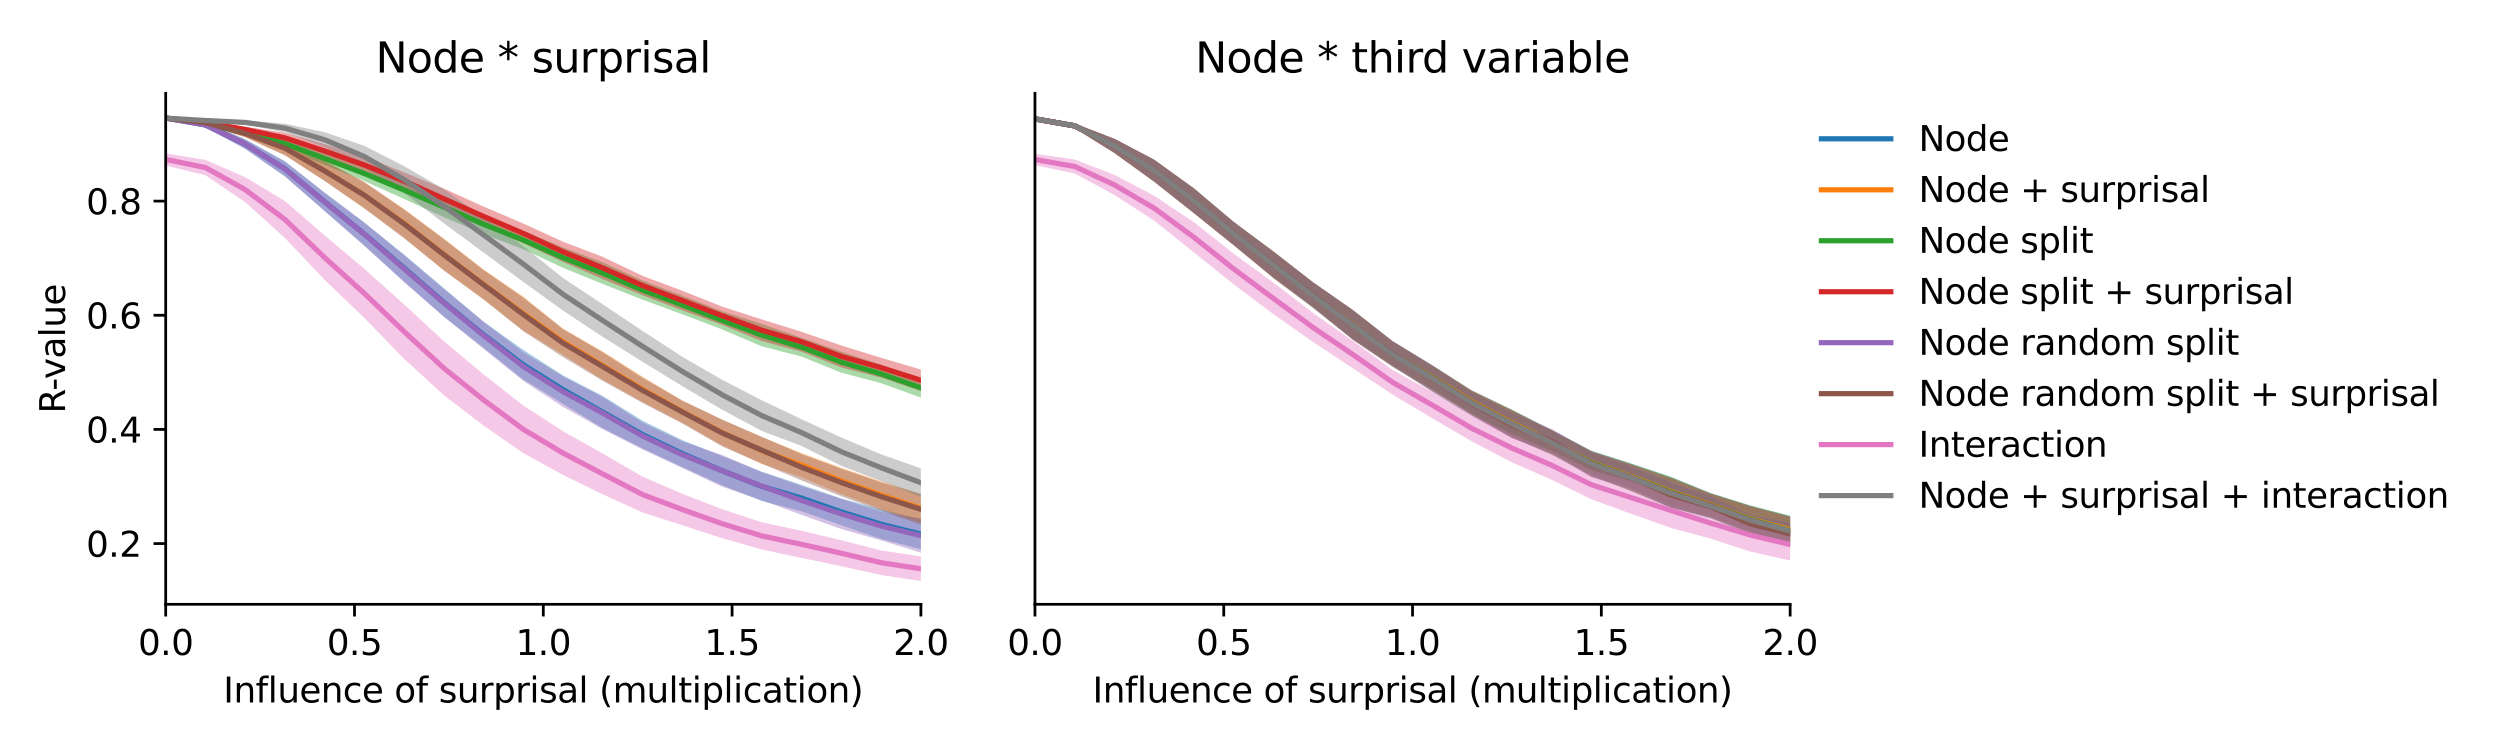 <?xml version="1.0" encoding="utf-8" standalone="no"?>
<!DOCTYPE svg PUBLIC "-//W3C//DTD SVG 1.1//EN"
  "http://www.w3.org/Graphics/SVG/1.1/DTD/svg11.dtd">
<svg xmlns:xlink="http://www.w3.org/1999/xlink" width="720pt" height="216pt" viewBox="0 0 720 216" xmlns="http://www.w3.org/2000/svg" version="1.1">
 <defs>
  <style type="text/css">*{stroke-linejoin: round; stroke-linecap: butt}</style>
 </defs>
 <g id="figure_1">
  <g id="patch_1">
   <path d="M 0 216 
L 720 216 
L 720 0 
L 0 0 
z
" style="fill: #ffffff"/>
  </g>
  <g id="axes_1">
   <g id="patch_2">
    <path d="M 47.72 174.04 
L 265.215 174.04 
L 265.215 26.88 
L 47.72 26.88 
z
" style="fill: #ffffff"/>
   </g>
   <g id="PolyCollection_1">
    <path d="M 47.72 33.569 
L 47.72 34.412 
L 59.167 36.682 
L 70.614 42.868 
L 82.061 50.792 
L 93.508 60.763 
L 104.956 70.719 
L 116.403 81.104 
L 127.85 91.243 
L 139.297 100.164 
L 150.744 109.328 
L 162.191 116.323 
L 173.638 123.363 
L 185.085 129.155 
L 196.532 134.526 
L 207.979 139.767 
L 219.427 144.304 
L 230.874 147.26 
L 242.321 151.29 
L 253.768 155.249 
L 265.215 158.189 
L 265.215 149.469 
L 265.215 149.469 
L 253.768 146.707 
L 242.321 143.587 
L 230.874 139.655 
L 219.427 135.896 
L 207.979 131.382 
L 196.532 126.774 
L 185.085 121.206 
L 173.638 114.072 
L 162.191 108.155 
L 150.744 100.813 
L 139.297 92.674 
L 127.85 82.992 
L 116.403 73.325 
L 104.956 64.133 
L 93.508 55.477 
L 82.061 46.466 
L 70.614 40.12 
L 59.167 35.271 
L 47.72 33.569 
z
" clip-path="url(#p3e22377747)" style="fill: #1f77b4; fill-opacity: 0.4"/>
   </g>
   <g id="PolyCollection_2">
    <path d="M 47.72 33.573 
L 47.72 34.432 
L 59.167 35.962 
L 70.614 39.51 
L 82.061 44.705 
L 93.508 52.102 
L 104.956 60.008 
L 116.403 68.518 
L 127.85 77.893 
L 139.297 86.227 
L 150.744 95.226 
L 162.191 102.232 
L 173.638 109.44 
L 185.085 115.808 
L 196.532 121.753 
L 207.979 128.294 
L 219.427 133.649 
L 230.874 137.5 
L 242.321 142.311 
L 253.768 146.62 
L 265.215 150.548 
L 265.215 142.227 
L 265.215 142.227 
L 253.768 138.603 
L 242.321 134.712 
L 230.874 130.475 
L 219.427 125.912 
L 207.979 120.879 
L 196.532 115.363 
L 185.085 108.5 
L 173.638 101.241 
L 162.191 94.697 
L 150.744 85.451 
L 139.297 77.615 
L 127.85 68.711 
L 116.403 60.176 
L 104.956 52.45 
L 93.508 46.28 
L 82.061 40.605 
L 70.614 37.347 
L 59.167 34.702 
L 47.72 33.573 
z
" clip-path="url(#p3e22377747)" style="fill: #ff7f0e; fill-opacity: 0.4"/>
   </g>
   <g id="PolyCollection_3">
    <path d="M 47.72 33.579 
L 47.72 34.422 
L 59.167 36.211 
L 70.614 39.126 
L 82.061 42.882 
L 93.508 47.477 
L 104.956 52.147 
L 116.403 57.326 
L 127.85 62.541 
L 139.297 67.454 
L 150.744 71.788 
L 162.191 77.151 
L 173.638 81.806 
L 185.085 86.335 
L 196.532 90.528 
L 207.979 94.879 
L 219.427 99.759 
L 230.874 102.71 
L 242.321 107.343 
L 253.768 110.355 
L 265.215 114.525 
L 265.215 108.831 
L 265.215 108.831 
L 253.768 105.038 
L 242.321 101.308 
L 230.874 97.293 
L 219.427 93.327 
L 207.979 89.655 
L 196.532 85.165 
L 185.085 80.825 
L 173.638 75.605 
L 162.191 71.291 
L 150.744 66.489 
L 139.297 61.773 
L 127.85 56.759 
L 116.403 52.173 
L 104.956 47.844 
L 93.508 43.839 
L 82.061 39.897 
L 70.614 37.402 
L 59.167 34.951 
L 47.72 33.579 
z
" clip-path="url(#p3e22377747)" style="fill: #2ca02c; fill-opacity: 0.4"/>
   </g>
   <g id="PolyCollection_4">
    <path d="M 47.72 33.594 
L 47.72 34.441 
L 59.167 35.878 
L 70.614 38.108 
L 82.061 41.163 
L 93.508 45.501 
L 104.956 49.996 
L 116.403 54.592 
L 127.85 60.199 
L 139.297 65.193 
L 150.744 70.093 
L 162.191 75.463 
L 173.638 80.393 
L 185.085 85.061 
L 196.532 89.403 
L 207.979 93.569 
L 219.427 98.236 
L 230.874 101.302 
L 242.321 105.83 
L 253.768 108.733 
L 265.215 112.625 
L 265.215 106.434 
L 265.215 106.434 
L 253.768 103.055 
L 242.321 99.515 
L 230.874 95.564 
L 219.427 92.015 
L 207.979 88.305 
L 196.532 83.746 
L 185.085 79.473 
L 173.638 73.993 
L 162.191 69.639 
L 150.744 64.394 
L 139.297 59.507 
L 127.85 54.323 
L 116.403 49.669 
L 104.956 45.076 
L 93.508 41.489 
L 82.061 38.255 
L 70.614 36.483 
L 59.167 34.671 
L 47.72 33.594 
z
" clip-path="url(#p3e22377747)" style="fill: #d62728; fill-opacity: 0.4"/>
   </g>
   <g id="PolyCollection_5">
    <path d="M 47.72 33.587 
L 47.72 34.427 
L 59.167 36.695 
L 70.614 42.867 
L 82.061 50.806 
L 93.508 60.783 
L 104.956 70.848 
L 116.403 81.317 
L 127.85 91.184 
L 139.297 100.529 
L 150.744 109.74 
L 162.191 117.203 
L 173.638 123.646 
L 185.085 129.461 
L 196.532 134.809 
L 207.979 140.18 
L 219.427 144.086 
L 230.874 148.302 
L 242.321 152.38 
L 253.768 155.625 
L 265.215 159.18 
L 265.215 149.368 
L 265.215 149.368 
L 253.768 147.393 
L 242.321 143.671 
L 230.874 140.022 
L 219.427 135.949 
L 207.979 131.013 
L 196.532 127.128 
L 185.085 121.754 
L 173.638 114.394 
L 162.191 108.456 
L 150.744 101.467 
L 139.297 92.709 
L 127.85 83.283 
L 116.403 73.573 
L 104.956 64.107 
L 93.508 55.559 
L 82.061 46.521 
L 70.614 40.103 
L 59.167 35.288 
L 47.72 33.587 
z
" clip-path="url(#p3e22377747)" style="fill: #9467bd; fill-opacity: 0.4"/>
   </g>
   <g id="PolyCollection_6">
    <path d="M 47.72 33.59 
L 47.72 34.448 
L 59.167 35.973 
L 70.614 39.513 
L 82.061 44.733 
L 93.508 52.121 
L 104.956 60.035 
L 116.403 68.627 
L 127.85 77.887 
L 139.297 86.28 
L 150.744 95.429 
L 162.191 102.872 
L 173.638 109.717 
L 185.085 116.063 
L 196.532 122.009 
L 207.979 128.573 
L 219.427 133.545 
L 230.874 138.39 
L 242.321 142.945 
L 253.768 147.123 
L 265.215 151.095 
L 265.215 142.279 
L 265.215 142.279 
L 253.768 138.939 
L 242.321 135.016 
L 230.874 130.78 
L 219.427 125.797 
L 207.979 120.85 
L 196.532 115.388 
L 185.085 108.823 
L 173.638 101.508 
L 162.191 94.807 
L 150.744 85.75 
L 139.297 77.81 
L 127.85 68.886 
L 116.403 60.382 
L 104.956 52.473 
L 93.508 46.354 
L 82.061 40.654 
L 70.614 37.353 
L 59.167 34.71 
L 47.72 33.59 
z
" clip-path="url(#p3e22377747)" style="fill: #8c564b; fill-opacity: 0.4"/>
   </g>
   <g id="PolyCollection_7">
    <path d="M 47.72 44.187 
L 47.72 47.669 
L 59.167 50.473 
L 70.614 58.2 
L 82.061 68.54 
L 93.508 80.602 
L 104.956 91.598 
L 116.403 103.357 
L 127.85 113.837 
L 139.297 122.586 
L 150.744 130.531 
L 162.191 136.808 
L 173.638 142.398 
L 185.085 147.595 
L 196.532 151.281 
L 207.979 155.004 
L 219.427 158.267 
L 230.874 160.691 
L 242.321 163.078 
L 253.768 165.598 
L 265.215 167.351 
L 265.215 160.281 
L 265.215 160.281 
L 253.768 158.528 
L 242.321 155.611 
L 230.874 152.873 
L 219.427 150.431 
L 207.979 146.666 
L 196.532 142.239 
L 185.085 137.311 
L 173.638 130.66 
L 162.191 124.216 
L 150.744 116.825 
L 139.297 107.856 
L 127.85 98.26 
L 116.403 87.695 
L 104.956 77.46 
L 93.508 67.801 
L 82.061 57.914 
L 70.614 51.044 
L 59.167 46.052 
L 47.72 44.187 
z
" clip-path="url(#p3e22377747)" style="fill: #e377c2; fill-opacity: 0.4"/>
   </g>
   <g id="PolyCollection_8">
    <path d="M 47.72 33.587 
L 47.72 34.444 
L 59.167 35.266 
L 70.614 35.865 
L 82.061 38.148 
L 93.508 42.438 
L 104.956 48.186 
L 116.403 55.59 
L 127.85 64.317 
L 139.297 72.746 
L 150.744 81.226 
L 162.191 89.493 
L 173.638 97.054 
L 185.085 104.221 
L 196.532 111.224 
L 207.979 118.004 
L 219.427 124.137 
L 230.874 128.445 
L 242.321 134.201 
L 253.768 138.577 
L 265.215 143.161 
L 265.215 134.907 
L 265.215 134.907 
L 253.768 130.854 
L 242.321 126.013 
L 230.874 120.766 
L 219.427 115.296 
L 207.979 109.397 
L 196.532 102.769 
L 185.085 95.329 
L 173.638 87.67 
L 162.191 80.086 
L 150.744 70.948 
L 139.297 62.62 
L 127.85 54.462 
L 116.403 47.863 
L 104.956 42.018 
L 93.508 38.092 
L 82.061 35.638 
L 70.614 34.659 
L 59.167 34.14 
L 47.72 33.587 
z
" clip-path="url(#p3e22377747)" style="fill: #7f7f7f; fill-opacity: 0.4"/>
   </g>
   <g id="matplotlib.axis_1">
    <g id="xtick_1">
     <g id="line2d_1">
      <defs>
       <path id="m17f48248d2" d="M 0 0 
L 0 3.5 
" style="stroke: #000000; stroke-width: 0.8"/>
      </defs>
      <g>
       <use xlink:href="#m17f48248d2" x="47.72" y="174.04" style="stroke: #000000; stroke-width: 0.8"/>
      </g>
     </g>
     <g id="text_1">
      <!-- 0.0 -->
      <g transform="translate(39.768 188.638)scale(0.1 -0.1)">
       <defs>
        <path id="DejaVuSans-30" d="M 2034 4250 
Q 1547 4250 1301 3770 
Q 1056 3291 1056 2328 
Q 1056 1369 1301 889 
Q 1547 409 2034 409 
Q 2525 409 2770 889 
Q 3016 1369 3016 2328 
Q 3016 3291 2770 3770 
Q 2525 4250 2034 4250 
z
M 2034 4750 
Q 2819 4750 3233 4129 
Q 3647 3509 3647 2328 
Q 3647 1150 3233 529 
Q 2819 -91 2034 -91 
Q 1250 -91 836 529 
Q 422 1150 422 2328 
Q 422 3509 836 4129 
Q 1250 4750 2034 4750 
z
" transform="scale(0.016)"/>
        <path id="DejaVuSans-2e" d="M 684 794 
L 1344 794 
L 1344 0 
L 684 0 
L 684 794 
z
" transform="scale(0.016)"/>
       </defs>
       <use xlink:href="#DejaVuSans-30"/>
       <use xlink:href="#DejaVuSans-2e" x="63.623"/>
       <use xlink:href="#DejaVuSans-30" x="95.41"/>
      </g>
     </g>
    </g>
    <g id="xtick_2">
     <g id="line2d_2">
      <g>
       <use xlink:href="#m17f48248d2" x="102.094" y="174.04" style="stroke: #000000; stroke-width: 0.8"/>
      </g>
     </g>
     <g id="text_2">
      <!-- 0.5 -->
      <g transform="translate(94.142 188.638)scale(0.1 -0.1)">
       <defs>
        <path id="DejaVuSans-35" d="M 691 4666 
L 3169 4666 
L 3169 4134 
L 1269 4134 
L 1269 2991 
Q 1406 3038 1543 3061 
Q 1681 3084 1819 3084 
Q 2600 3084 3056 2656 
Q 3513 2228 3513 1497 
Q 3513 744 3044 326 
Q 2575 -91 1722 -91 
Q 1428 -91 1123 -41 
Q 819 9 494 109 
L 494 744 
Q 775 591 1075 516 
Q 1375 441 1709 441 
Q 2250 441 2565 725 
Q 2881 1009 2881 1497 
Q 2881 1984 2565 2268 
Q 2250 2553 1709 2553 
Q 1456 2553 1204 2497 
Q 953 2441 691 2322 
L 691 4666 
z
" transform="scale(0.016)"/>
       </defs>
       <use xlink:href="#DejaVuSans-30"/>
       <use xlink:href="#DejaVuSans-2e" x="63.623"/>
       <use xlink:href="#DejaVuSans-35" x="95.41"/>
      </g>
     </g>
    </g>
    <g id="xtick_3">
     <g id="line2d_3">
      <g>
       <use xlink:href="#m17f48248d2" x="156.468" y="174.04" style="stroke: #000000; stroke-width: 0.8"/>
      </g>
     </g>
     <g id="text_3">
      <!-- 1.0 -->
      <g transform="translate(148.516 188.638)scale(0.1 -0.1)">
       <defs>
        <path id="DejaVuSans-31" d="M 794 531 
L 1825 531 
L 1825 4091 
L 703 3866 
L 703 4441 
L 1819 4666 
L 2450 4666 
L 2450 531 
L 3481 531 
L 3481 0 
L 794 0 
L 794 531 
z
" transform="scale(0.016)"/>
       </defs>
       <use xlink:href="#DejaVuSans-31"/>
       <use xlink:href="#DejaVuSans-2e" x="63.623"/>
       <use xlink:href="#DejaVuSans-30" x="95.41"/>
      </g>
     </g>
    </g>
    <g id="xtick_4">
     <g id="line2d_4">
      <g>
       <use xlink:href="#m17f48248d2" x="210.841" y="174.04" style="stroke: #000000; stroke-width: 0.8"/>
      </g>
     </g>
     <g id="text_4">
      <!-- 1.5 -->
      <g transform="translate(202.89 188.638)scale(0.1 -0.1)">
       <use xlink:href="#DejaVuSans-31"/>
       <use xlink:href="#DejaVuSans-2e" x="63.623"/>
       <use xlink:href="#DejaVuSans-35" x="95.41"/>
      </g>
     </g>
    </g>
    <g id="xtick_5">
     <g id="line2d_5">
      <g>
       <use xlink:href="#m17f48248d2" x="265.215" y="174.04" style="stroke: #000000; stroke-width: 0.8"/>
      </g>
     </g>
     <g id="text_5">
      <!-- 2.0 -->
      <g transform="translate(257.263 188.638)scale(0.1 -0.1)">
       <defs>
        <path id="DejaVuSans-32" d="M 1228 531 
L 3431 531 
L 3431 0 
L 469 0 
L 469 531 
Q 828 903 1448 1529 
Q 2069 2156 2228 2338 
Q 2531 2678 2651 2914 
Q 2772 3150 2772 3378 
Q 2772 3750 2511 3984 
Q 2250 4219 1831 4219 
Q 1534 4219 1204 4116 
Q 875 4013 500 3803 
L 500 4441 
Q 881 4594 1212 4672 
Q 1544 4750 1819 4750 
Q 2544 4750 2975 4387 
Q 3406 4025 3406 3419 
Q 3406 3131 3298 2873 
Q 3191 2616 2906 2266 
Q 2828 2175 2409 1742 
Q 1991 1309 1228 531 
z
" transform="scale(0.016)"/>
       </defs>
       <use xlink:href="#DejaVuSans-32"/>
       <use xlink:href="#DejaVuSans-2e" x="63.623"/>
       <use xlink:href="#DejaVuSans-30" x="95.41"/>
      </g>
     </g>
    </g>
    <g id="text_6">
     <!-- Influence of surprisal (multiplication) -->
     <g transform="translate(64.321 202.317)scale(0.1 -0.1)">
      <defs>
       <path id="DejaVuSans-49" d="M 628 4666 
L 1259 4666 
L 1259 0 
L 628 0 
L 628 4666 
z
" transform="scale(0.016)"/>
       <path id="DejaVuSans-6e" d="M 3513 2113 
L 3513 0 
L 2938 0 
L 2938 2094 
Q 2938 2591 2744 2837 
Q 2550 3084 2163 3084 
Q 1697 3084 1428 2787 
Q 1159 2491 1159 1978 
L 1159 0 
L 581 0 
L 581 3500 
L 1159 3500 
L 1159 2956 
Q 1366 3272 1645 3428 
Q 1925 3584 2291 3584 
Q 2894 3584 3203 3211 
Q 3513 2838 3513 2113 
z
" transform="scale(0.016)"/>
       <path id="DejaVuSans-66" d="M 2375 4863 
L 2375 4384 
L 1825 4384 
Q 1516 4384 1395 4259 
Q 1275 4134 1275 3809 
L 1275 3500 
L 2222 3500 
L 2222 3053 
L 1275 3053 
L 1275 0 
L 697 0 
L 697 3053 
L 147 3053 
L 147 3500 
L 697 3500 
L 697 3744 
Q 697 4328 969 4595 
Q 1241 4863 1831 4863 
L 2375 4863 
z
" transform="scale(0.016)"/>
       <path id="DejaVuSans-6c" d="M 603 4863 
L 1178 4863 
L 1178 0 
L 603 0 
L 603 4863 
z
" transform="scale(0.016)"/>
       <path id="DejaVuSans-75" d="M 544 1381 
L 544 3500 
L 1119 3500 
L 1119 1403 
Q 1119 906 1312 657 
Q 1506 409 1894 409 
Q 2359 409 2629 706 
Q 2900 1003 2900 1516 
L 2900 3500 
L 3475 3500 
L 3475 0 
L 2900 0 
L 2900 538 
Q 2691 219 2414 64 
Q 2138 -91 1772 -91 
Q 1169 -91 856 284 
Q 544 659 544 1381 
z
M 1991 3584 
L 1991 3584 
z
" transform="scale(0.016)"/>
       <path id="DejaVuSans-65" d="M 3597 1894 
L 3597 1613 
L 953 1613 
Q 991 1019 1311 708 
Q 1631 397 2203 397 
Q 2534 397 2845 478 
Q 3156 559 3463 722 
L 3463 178 
Q 3153 47 2828 -22 
Q 2503 -91 2169 -91 
Q 1331 -91 842 396 
Q 353 884 353 1716 
Q 353 2575 817 3079 
Q 1281 3584 2069 3584 
Q 2775 3584 3186 3129 
Q 3597 2675 3597 1894 
z
M 3022 2063 
Q 3016 2534 2758 2815 
Q 2500 3097 2075 3097 
Q 1594 3097 1305 2825 
Q 1016 2553 972 2059 
L 3022 2063 
z
" transform="scale(0.016)"/>
       <path id="DejaVuSans-63" d="M 3122 3366 
L 3122 2828 
Q 2878 2963 2633 3030 
Q 2388 3097 2138 3097 
Q 1578 3097 1268 2742 
Q 959 2388 959 1747 
Q 959 1106 1268 751 
Q 1578 397 2138 397 
Q 2388 397 2633 464 
Q 2878 531 3122 666 
L 3122 134 
Q 2881 22 2623 -34 
Q 2366 -91 2075 -91 
Q 1284 -91 818 406 
Q 353 903 353 1747 
Q 353 2603 823 3093 
Q 1294 3584 2113 3584 
Q 2378 3584 2631 3529 
Q 2884 3475 3122 3366 
z
" transform="scale(0.016)"/>
       <path id="DejaVuSans-20" transform="scale(0.016)"/>
       <path id="DejaVuSans-6f" d="M 1959 3097 
Q 1497 3097 1228 2736 
Q 959 2375 959 1747 
Q 959 1119 1226 758 
Q 1494 397 1959 397 
Q 2419 397 2687 759 
Q 2956 1122 2956 1747 
Q 2956 2369 2687 2733 
Q 2419 3097 1959 3097 
z
M 1959 3584 
Q 2709 3584 3137 3096 
Q 3566 2609 3566 1747 
Q 3566 888 3137 398 
Q 2709 -91 1959 -91 
Q 1206 -91 779 398 
Q 353 888 353 1747 
Q 353 2609 779 3096 
Q 1206 3584 1959 3584 
z
" transform="scale(0.016)"/>
       <path id="DejaVuSans-73" d="M 2834 3397 
L 2834 2853 
Q 2591 2978 2328 3040 
Q 2066 3103 1784 3103 
Q 1356 3103 1142 2972 
Q 928 2841 928 2578 
Q 928 2378 1081 2264 
Q 1234 2150 1697 2047 
L 1894 2003 
Q 2506 1872 2764 1633 
Q 3022 1394 3022 966 
Q 3022 478 2636 193 
Q 2250 -91 1575 -91 
Q 1294 -91 989 -36 
Q 684 19 347 128 
L 347 722 
Q 666 556 975 473 
Q 1284 391 1588 391 
Q 1994 391 2212 530 
Q 2431 669 2431 922 
Q 2431 1156 2273 1281 
Q 2116 1406 1581 1522 
L 1381 1569 
Q 847 1681 609 1914 
Q 372 2147 372 2553 
Q 372 3047 722 3315 
Q 1072 3584 1716 3584 
Q 2034 3584 2315 3537 
Q 2597 3491 2834 3397 
z
" transform="scale(0.016)"/>
       <path id="DejaVuSans-72" d="M 2631 2963 
Q 2534 3019 2420 3045 
Q 2306 3072 2169 3072 
Q 1681 3072 1420 2755 
Q 1159 2438 1159 1844 
L 1159 0 
L 581 0 
L 581 3500 
L 1159 3500 
L 1159 2956 
Q 1341 3275 1631 3429 
Q 1922 3584 2338 3584 
Q 2397 3584 2469 3576 
Q 2541 3569 2628 3553 
L 2631 2963 
z
" transform="scale(0.016)"/>
       <path id="DejaVuSans-70" d="M 1159 525 
L 1159 -1331 
L 581 -1331 
L 581 3500 
L 1159 3500 
L 1159 2969 
Q 1341 3281 1617 3432 
Q 1894 3584 2278 3584 
Q 2916 3584 3314 3078 
Q 3713 2572 3713 1747 
Q 3713 922 3314 415 
Q 2916 -91 2278 -91 
Q 1894 -91 1617 61 
Q 1341 213 1159 525 
z
M 3116 1747 
Q 3116 2381 2855 2742 
Q 2594 3103 2138 3103 
Q 1681 3103 1420 2742 
Q 1159 2381 1159 1747 
Q 1159 1113 1420 752 
Q 1681 391 2138 391 
Q 2594 391 2855 752 
Q 3116 1113 3116 1747 
z
" transform="scale(0.016)"/>
       <path id="DejaVuSans-69" d="M 603 3500 
L 1178 3500 
L 1178 0 
L 603 0 
L 603 3500 
z
M 603 4863 
L 1178 4863 
L 1178 4134 
L 603 4134 
L 603 4863 
z
" transform="scale(0.016)"/>
       <path id="DejaVuSans-61" d="M 2194 1759 
Q 1497 1759 1228 1600 
Q 959 1441 959 1056 
Q 959 750 1161 570 
Q 1363 391 1709 391 
Q 2188 391 2477 730 
Q 2766 1069 2766 1631 
L 2766 1759 
L 2194 1759 
z
M 3341 1997 
L 3341 0 
L 2766 0 
L 2766 531 
Q 2569 213 2275 61 
Q 1981 -91 1556 -91 
Q 1019 -91 701 211 
Q 384 513 384 1019 
Q 384 1609 779 1909 
Q 1175 2209 1959 2209 
L 2766 2209 
L 2766 2266 
Q 2766 2663 2505 2880 
Q 2244 3097 1772 3097 
Q 1472 3097 1187 3025 
Q 903 2953 641 2809 
L 641 3341 
Q 956 3463 1253 3523 
Q 1550 3584 1831 3584 
Q 2591 3584 2966 3190 
Q 3341 2797 3341 1997 
z
" transform="scale(0.016)"/>
       <path id="DejaVuSans-28" d="M 1984 4856 
Q 1566 4138 1362 3434 
Q 1159 2731 1159 2009 
Q 1159 1288 1364 580 
Q 1569 -128 1984 -844 
L 1484 -844 
Q 1016 -109 783 600 
Q 550 1309 550 2009 
Q 550 2706 781 3412 
Q 1013 4119 1484 4856 
L 1984 4856 
z
" transform="scale(0.016)"/>
       <path id="DejaVuSans-6d" d="M 3328 2828 
Q 3544 3216 3844 3400 
Q 4144 3584 4550 3584 
Q 5097 3584 5394 3201 
Q 5691 2819 5691 2113 
L 5691 0 
L 5113 0 
L 5113 2094 
Q 5113 2597 4934 2840 
Q 4756 3084 4391 3084 
Q 3944 3084 3684 2787 
Q 3425 2491 3425 1978 
L 3425 0 
L 2847 0 
L 2847 2094 
Q 2847 2600 2669 2842 
Q 2491 3084 2119 3084 
Q 1678 3084 1418 2786 
Q 1159 2488 1159 1978 
L 1159 0 
L 581 0 
L 581 3500 
L 1159 3500 
L 1159 2956 
Q 1356 3278 1631 3431 
Q 1906 3584 2284 3584 
Q 2666 3584 2933 3390 
Q 3200 3197 3328 2828 
z
" transform="scale(0.016)"/>
       <path id="DejaVuSans-74" d="M 1172 4494 
L 1172 3500 
L 2356 3500 
L 2356 3053 
L 1172 3053 
L 1172 1153 
Q 1172 725 1289 603 
Q 1406 481 1766 481 
L 2356 481 
L 2356 0 
L 1766 0 
Q 1100 0 847 248 
Q 594 497 594 1153 
L 594 3053 
L 172 3053 
L 172 3500 
L 594 3500 
L 594 4494 
L 1172 4494 
z
" transform="scale(0.016)"/>
       <path id="DejaVuSans-29" d="M 513 4856 
L 1013 4856 
Q 1481 4119 1714 3412 
Q 1947 2706 1947 2009 
Q 1947 1309 1714 600 
Q 1481 -109 1013 -844 
L 513 -844 
Q 928 -128 1133 580 
Q 1338 1288 1338 2009 
Q 1338 2731 1133 3434 
Q 928 4138 513 4856 
z
" transform="scale(0.016)"/>
      </defs>
      <use xlink:href="#DejaVuSans-49"/>
      <use xlink:href="#DejaVuSans-6e" x="29.492"/>
      <use xlink:href="#DejaVuSans-66" x="92.871"/>
      <use xlink:href="#DejaVuSans-6c" x="128.076"/>
      <use xlink:href="#DejaVuSans-75" x="155.859"/>
      <use xlink:href="#DejaVuSans-65" x="219.238"/>
      <use xlink:href="#DejaVuSans-6e" x="280.762"/>
      <use xlink:href="#DejaVuSans-63" x="344.141"/>
      <use xlink:href="#DejaVuSans-65" x="399.121"/>
      <use xlink:href="#DejaVuSans-20" x="460.645"/>
      <use xlink:href="#DejaVuSans-6f" x="492.432"/>
      <use xlink:href="#DejaVuSans-66" x="553.613"/>
      <use xlink:href="#DejaVuSans-20" x="588.818"/>
      <use xlink:href="#DejaVuSans-73" x="620.605"/>
      <use xlink:href="#DejaVuSans-75" x="672.705"/>
      <use xlink:href="#DejaVuSans-72" x="736.084"/>
      <use xlink:href="#DejaVuSans-70" x="777.197"/>
      <use xlink:href="#DejaVuSans-72" x="840.674"/>
      <use xlink:href="#DejaVuSans-69" x="881.787"/>
      <use xlink:href="#DejaVuSans-73" x="909.57"/>
      <use xlink:href="#DejaVuSans-61" x="961.67"/>
      <use xlink:href="#DejaVuSans-6c" x="1022.949"/>
      <use xlink:href="#DejaVuSans-20" x="1050.732"/>
      <use xlink:href="#DejaVuSans-28" x="1082.52"/>
      <use xlink:href="#DejaVuSans-6d" x="1121.533"/>
      <use xlink:href="#DejaVuSans-75" x="1218.945"/>
      <use xlink:href="#DejaVuSans-6c" x="1282.324"/>
      <use xlink:href="#DejaVuSans-74" x="1310.107"/>
      <use xlink:href="#DejaVuSans-69" x="1349.316"/>
      <use xlink:href="#DejaVuSans-70" x="1377.1"/>
      <use xlink:href="#DejaVuSans-6c" x="1440.576"/>
      <use xlink:href="#DejaVuSans-69" x="1468.359"/>
      <use xlink:href="#DejaVuSans-63" x="1496.143"/>
      <use xlink:href="#DejaVuSans-61" x="1551.123"/>
      <use xlink:href="#DejaVuSans-74" x="1612.402"/>
      <use xlink:href="#DejaVuSans-69" x="1651.611"/>
      <use xlink:href="#DejaVuSans-6f" x="1679.395"/>
      <use xlink:href="#DejaVuSans-6e" x="1740.576"/>
      <use xlink:href="#DejaVuSans-29" x="1803.955"/>
     </g>
    </g>
   </g>
   <g id="matplotlib.axis_2">
    <g id="ytick_1">
     <g id="line2d_6">
      <defs>
       <path id="m1be17de35b" d="M 0 0 
L -3.5 0 
" style="stroke: #000000; stroke-width: 0.8"/>
      </defs>
      <g>
       <use xlink:href="#m1be17de35b" x="47.72" y="156.546" style="stroke: #000000; stroke-width: 0.8"/>
      </g>
     </g>
     <g id="text_7">
      <!-- 0.2 -->
      <g transform="translate(24.817 160.346)scale(0.1 -0.1)">
       <use xlink:href="#DejaVuSans-30"/>
       <use xlink:href="#DejaVuSans-2e" x="63.623"/>
       <use xlink:href="#DejaVuSans-32" x="95.41"/>
      </g>
     </g>
    </g>
    <g id="ytick_2">
     <g id="line2d_7">
      <g>
       <use xlink:href="#m1be17de35b" x="47.72" y="123.669" style="stroke: #000000; stroke-width: 0.8"/>
      </g>
     </g>
     <g id="text_8">
      <!-- 0.4 -->
      <g transform="translate(24.817 127.469)scale(0.1 -0.1)">
       <defs>
        <path id="DejaVuSans-34" d="M 2419 4116 
L 825 1625 
L 2419 1625 
L 2419 4116 
z
M 2253 4666 
L 3047 4666 
L 3047 1625 
L 3713 1625 
L 3713 1100 
L 3047 1100 
L 3047 0 
L 2419 0 
L 2419 1100 
L 313 1100 
L 313 1709 
L 2253 4666 
z
" transform="scale(0.016)"/>
       </defs>
       <use xlink:href="#DejaVuSans-30"/>
       <use xlink:href="#DejaVuSans-2e" x="63.623"/>
       <use xlink:href="#DejaVuSans-34" x="95.41"/>
      </g>
     </g>
    </g>
    <g id="ytick_3">
     <g id="line2d_8">
      <g>
       <use xlink:href="#m1be17de35b" x="47.72" y="90.792" style="stroke: #000000; stroke-width: 0.8"/>
      </g>
     </g>
     <g id="text_9">
      <!-- 0.6 -->
      <g transform="translate(24.817 94.591)scale(0.1 -0.1)">
       <defs>
        <path id="DejaVuSans-36" d="M 2113 2584 
Q 1688 2584 1439 2293 
Q 1191 2003 1191 1497 
Q 1191 994 1439 701 
Q 1688 409 2113 409 
Q 2538 409 2786 701 
Q 3034 994 3034 1497 
Q 3034 2003 2786 2293 
Q 2538 2584 2113 2584 
z
M 3366 4563 
L 3366 3988 
Q 3128 4100 2886 4159 
Q 2644 4219 2406 4219 
Q 1781 4219 1451 3797 
Q 1122 3375 1075 2522 
Q 1259 2794 1537 2939 
Q 1816 3084 2150 3084 
Q 2853 3084 3261 2657 
Q 3669 2231 3669 1497 
Q 3669 778 3244 343 
Q 2819 -91 2113 -91 
Q 1303 -91 875 529 
Q 447 1150 447 2328 
Q 447 3434 972 4092 
Q 1497 4750 2381 4750 
Q 2619 4750 2861 4703 
Q 3103 4656 3366 4563 
z
" transform="scale(0.016)"/>
       </defs>
       <use xlink:href="#DejaVuSans-30"/>
       <use xlink:href="#DejaVuSans-2e" x="63.623"/>
       <use xlink:href="#DejaVuSans-36" x="95.41"/>
      </g>
     </g>
    </g>
    <g id="ytick_4">
     <g id="line2d_9">
      <g>
       <use xlink:href="#m1be17de35b" x="47.72" y="57.915" style="stroke: #000000; stroke-width: 0.8"/>
      </g>
     </g>
     <g id="text_10">
      <!-- 0.8 -->
      <g transform="translate(24.817 61.714)scale(0.1 -0.1)">
       <defs>
        <path id="DejaVuSans-38" d="M 2034 2216 
Q 1584 2216 1326 1975 
Q 1069 1734 1069 1313 
Q 1069 891 1326 650 
Q 1584 409 2034 409 
Q 2484 409 2743 651 
Q 3003 894 3003 1313 
Q 3003 1734 2745 1975 
Q 2488 2216 2034 2216 
z
M 1403 2484 
Q 997 2584 770 2862 
Q 544 3141 544 3541 
Q 544 4100 942 4425 
Q 1341 4750 2034 4750 
Q 2731 4750 3128 4425 
Q 3525 4100 3525 3541 
Q 3525 3141 3298 2862 
Q 3072 2584 2669 2484 
Q 3125 2378 3379 2068 
Q 3634 1759 3634 1313 
Q 3634 634 3220 271 
Q 2806 -91 2034 -91 
Q 1263 -91 848 271 
Q 434 634 434 1313 
Q 434 1759 690 2068 
Q 947 2378 1403 2484 
z
M 1172 3481 
Q 1172 3119 1398 2916 
Q 1625 2713 2034 2713 
Q 2441 2713 2670 2916 
Q 2900 3119 2900 3481 
Q 2900 3844 2670 4047 
Q 2441 4250 2034 4250 
Q 1625 4250 1398 4047 
Q 1172 3844 1172 3481 
z
" transform="scale(0.016)"/>
       </defs>
       <use xlink:href="#DejaVuSans-30"/>
       <use xlink:href="#DejaVuSans-2e" x="63.623"/>
       <use xlink:href="#DejaVuSans-38" x="95.41"/>
      </g>
     </g>
    </g>
    <g id="text_11">
     <!-- R-value -->
     <g transform="translate(18.737 119.065)rotate(-90)scale(0.1 -0.1)">
      <defs>
       <path id="DejaVuSans-52" d="M 2841 2188 
Q 3044 2119 3236 1894 
Q 3428 1669 3622 1275 
L 4263 0 
L 3584 0 
L 2988 1197 
Q 2756 1666 2539 1819 
Q 2322 1972 1947 1972 
L 1259 1972 
L 1259 0 
L 628 0 
L 628 4666 
L 2053 4666 
Q 2853 4666 3247 4331 
Q 3641 3997 3641 3322 
Q 3641 2881 3436 2590 
Q 3231 2300 2841 2188 
z
M 1259 4147 
L 1259 2491 
L 2053 2491 
Q 2509 2491 2742 2702 
Q 2975 2913 2975 3322 
Q 2975 3731 2742 3939 
Q 2509 4147 2053 4147 
L 1259 4147 
z
" transform="scale(0.016)"/>
       <path id="DejaVuSans-2d" d="M 313 2009 
L 1997 2009 
L 1997 1497 
L 313 1497 
L 313 2009 
z
" transform="scale(0.016)"/>
       <path id="DejaVuSans-76" d="M 191 3500 
L 800 3500 
L 1894 563 
L 2988 3500 
L 3597 3500 
L 2284 0 
L 1503 0 
L 191 3500 
z
" transform="scale(0.016)"/>
      </defs>
      <use xlink:href="#DejaVuSans-52"/>
      <use xlink:href="#DejaVuSans-2d" x="65.482"/>
      <use xlink:href="#DejaVuSans-76" x="98.941"/>
      <use xlink:href="#DejaVuSans-61" x="158.121"/>
      <use xlink:href="#DejaVuSans-6c" x="219.4"/>
      <use xlink:href="#DejaVuSans-75" x="247.184"/>
      <use xlink:href="#DejaVuSans-65" x="310.562"/>
     </g>
    </g>
   </g>
   <g id="line2d_10">
    <path d="M 47.72 33.991 
L 59.167 35.976 
L 70.614 41.494 
L 82.061 48.629 
L 93.508 58.12 
L 104.956 67.426 
L 116.403 77.215 
L 127.85 87.118 
L 139.297 96.419 
L 150.744 105.071 
L 162.191 112.239 
L 173.638 118.718 
L 185.085 125.181 
L 196.532 130.65 
L 207.979 135.574 
L 219.427 140.1 
L 230.874 143.458 
L 242.321 147.439 
L 253.768 150.978 
L 265.215 153.829 
" clip-path="url(#p3e22377747)" style="fill: none; stroke: #1f77b4; stroke-width: 1.5; stroke-linecap: square"/>
   </g>
   <g id="line2d_11">
    <path d="M 47.72 34.002 
L 59.167 35.332 
L 70.614 38.429 
L 82.061 42.655 
L 93.508 49.191 
L 104.956 56.229 
L 116.403 64.347 
L 127.85 73.302 
L 139.297 81.921 
L 150.744 90.338 
L 162.191 98.465 
L 173.638 105.341 
L 185.085 112.154 
L 196.532 118.558 
L 207.979 124.587 
L 219.427 129.78 
L 230.874 133.988 
L 242.321 138.511 
L 253.768 142.612 
L 265.215 146.387 
" clip-path="url(#p3e22377747)" style="fill: none; stroke: #ff7f0e; stroke-width: 1.5; stroke-linecap: square"/>
   </g>
   <g id="line2d_12">
    <path d="M 47.72 34 
L 59.167 35.581 
L 70.614 38.264 
L 82.061 41.389 
L 93.508 45.658 
L 104.956 49.995 
L 116.403 54.749 
L 127.85 59.65 
L 139.297 64.613 
L 150.744 69.139 
L 162.191 74.221 
L 173.638 78.705 
L 185.085 83.58 
L 196.532 87.846 
L 207.979 92.267 
L 219.427 96.543 
L 230.874 100.002 
L 242.321 104.325 
L 253.768 107.697 
L 265.215 111.678 
" clip-path="url(#p3e22377747)" style="fill: none; stroke: #2ca02c; stroke-width: 1.5; stroke-linecap: square"/>
   </g>
   <g id="line2d_13">
    <path d="M 47.72 34.017 
L 59.167 35.275 
L 70.614 37.295 
L 82.061 39.709 
L 93.508 43.495 
L 104.956 47.536 
L 116.403 52.13 
L 127.85 57.261 
L 139.297 62.35 
L 150.744 67.243 
L 162.191 72.551 
L 173.638 77.193 
L 185.085 82.267 
L 196.532 86.575 
L 207.979 90.937 
L 219.427 95.125 
L 230.874 98.433 
L 242.321 102.672 
L 253.768 105.894 
L 265.215 109.529 
" clip-path="url(#p3e22377747)" style="fill: none; stroke: #d62728; stroke-width: 1.5; stroke-linecap: square"/>
   </g>
   <g id="line2d_14">
    <path d="M 47.72 34.007 
L 59.167 35.992 
L 70.614 41.485 
L 82.061 48.664 
L 93.508 58.171 
L 104.956 67.477 
L 116.403 77.445 
L 127.85 87.233 
L 139.297 96.619 
L 150.744 105.604 
L 162.191 112.829 
L 173.638 119.02 
L 185.085 125.607 
L 196.532 130.968 
L 207.979 135.596 
L 219.427 140.018 
L 230.874 144.162 
L 242.321 148.026 
L 253.768 151.509 
L 265.215 154.274 
" clip-path="url(#p3e22377747)" style="fill: none; stroke: #9467bd; stroke-width: 1.5; stroke-linecap: square"/>
   </g>
   <g id="line2d_15">
    <path d="M 47.72 34.019 
L 59.167 35.342 
L 70.614 38.433 
L 82.061 42.693 
L 93.508 49.237 
L 104.956 56.254 
L 116.403 64.504 
L 127.85 73.386 
L 139.297 82.045 
L 150.744 90.589 
L 162.191 98.84 
L 173.638 105.613 
L 185.085 112.443 
L 196.532 118.698 
L 207.979 124.711 
L 219.427 129.671 
L 230.874 134.585 
L 242.321 138.981 
L 253.768 143.031 
L 265.215 146.687 
" clip-path="url(#p3e22377747)" style="fill: none; stroke: #8c564b; stroke-width: 1.5; stroke-linecap: square"/>
   </g>
   <g id="line2d_16">
    <path d="M 47.72 45.928 
L 59.167 48.262 
L 70.614 54.622 
L 82.061 63.227 
L 93.508 74.202 
L 104.956 84.529 
L 116.403 95.526 
L 127.85 106.049 
L 139.297 115.221 
L 150.744 123.678 
L 162.191 130.512 
L 173.638 136.529 
L 185.085 142.453 
L 196.532 146.76 
L 207.979 150.835 
L 219.427 154.349 
L 230.874 156.782 
L 242.321 159.345 
L 253.768 162.063 
L 265.215 163.816 
" clip-path="url(#p3e22377747)" style="fill: none; stroke: #e377c2; stroke-width: 1.5; stroke-linecap: square"/>
   </g>
   <g id="line2d_17">
    <path d="M 47.72 34.016 
L 59.167 34.703 
L 70.614 35.262 
L 82.061 36.893 
L 93.508 40.265 
L 104.956 45.102 
L 116.403 51.726 
L 127.85 59.389 
L 139.297 67.683 
L 150.744 76.087 
L 162.191 84.79 
L 173.638 92.362 
L 185.085 99.775 
L 196.532 106.996 
L 207.979 113.7 
L 219.427 119.717 
L 230.874 124.606 
L 242.321 130.107 
L 253.768 134.715 
L 265.215 139.034 
" clip-path="url(#p3e22377747)" style="fill: none; stroke: #7f7f7f; stroke-width: 1.5; stroke-linecap: square"/>
   </g>
   <g id="patch_3">
    <path d="M 47.72 174.04 
L 47.72 26.88 
" style="fill: none; stroke: #000000; stroke-width: 0.8; stroke-linejoin: miter; stroke-linecap: square"/>
   </g>
   <g id="patch_4">
    <path d="M 47.72 174.04 
L 265.215 174.04 
" style="fill: none; stroke: #000000; stroke-width: 0.8; stroke-linejoin: miter; stroke-linecap: square"/>
   </g>
   <g id="text_12">
    <!-- Node * surprisal -->
    <g transform="translate(108.186 20.88)scale(0.12 -0.12)">
     <defs>
      <path id="DejaVuSans-4e" d="M 628 4666 
L 1478 4666 
L 3547 763 
L 3547 4666 
L 4159 4666 
L 4159 0 
L 3309 0 
L 1241 3903 
L 1241 0 
L 628 0 
L 628 4666 
z
" transform="scale(0.016)"/>
      <path id="DejaVuSans-64" d="M 2906 2969 
L 2906 4863 
L 3481 4863 
L 3481 0 
L 2906 0 
L 2906 525 
Q 2725 213 2448 61 
Q 2172 -91 1784 -91 
Q 1150 -91 751 415 
Q 353 922 353 1747 
Q 353 2572 751 3078 
Q 1150 3584 1784 3584 
Q 2172 3584 2448 3432 
Q 2725 3281 2906 2969 
z
M 947 1747 
Q 947 1113 1208 752 
Q 1469 391 1925 391 
Q 2381 391 2643 752 
Q 2906 1113 2906 1747 
Q 2906 2381 2643 2742 
Q 2381 3103 1925 3103 
Q 1469 3103 1208 2742 
Q 947 2381 947 1747 
z
" transform="scale(0.016)"/>
      <path id="DejaVuSans-2a" d="M 3009 3897 
L 1888 3291 
L 3009 2681 
L 2828 2375 
L 1778 3009 
L 1778 1831 
L 1422 1831 
L 1422 3009 
L 372 2375 
L 191 2681 
L 1313 3291 
L 191 3897 
L 372 4206 
L 1422 3572 
L 1422 4750 
L 1778 4750 
L 1778 3572 
L 2828 4206 
L 3009 3897 
z
" transform="scale(0.016)"/>
     </defs>
     <use xlink:href="#DejaVuSans-4e"/>
     <use xlink:href="#DejaVuSans-6f" x="74.805"/>
     <use xlink:href="#DejaVuSans-64" x="135.986"/>
     <use xlink:href="#DejaVuSans-65" x="199.463"/>
     <use xlink:href="#DejaVuSans-20" x="260.986"/>
     <use xlink:href="#DejaVuSans-2a" x="292.773"/>
     <use xlink:href="#DejaVuSans-20" x="342.773"/>
     <use xlink:href="#DejaVuSans-73" x="374.561"/>
     <use xlink:href="#DejaVuSans-75" x="426.66"/>
     <use xlink:href="#DejaVuSans-72" x="490.039"/>
     <use xlink:href="#DejaVuSans-70" x="531.152"/>
     <use xlink:href="#DejaVuSans-72" x="594.629"/>
     <use xlink:href="#DejaVuSans-69" x="635.742"/>
     <use xlink:href="#DejaVuSans-73" x="663.525"/>
     <use xlink:href="#DejaVuSans-61" x="715.625"/>
     <use xlink:href="#DejaVuSans-6c" x="776.904"/>
    </g>
   </g>
  </g>
  <g id="axes_2">
   <g id="patch_5">
    <path d="M 298.065 174.04 
L 515.56 174.04 
L 515.56 26.88 
L 298.065 26.88 
z
" style="fill: #ffffff"/>
   </g>
   <g id="PolyCollection_9">
    <path d="M 298.065 33.77 
L 298.065 34.677 
L 309.512 36.859 
L 320.959 43.978 
L 332.406 52.153 
L 343.853 61.222 
L 355.301 70.368 
L 366.748 79.847 
L 378.195 88.383 
L 389.642 97.484 
L 401.089 105.223 
L 412.536 112.029 
L 423.983 119.107 
L 435.43 125.418 
L 446.877 130.365 
L 458.324 136.359 
L 469.772 140.879 
L 481.219 145.393 
L 492.666 148.729 
L 504.113 153.015 
L 515.56 156.394 
L 515.56 148.612 
L 515.56 148.612 
L 504.113 145.671 
L 492.666 142.003 
L 481.219 137.331 
L 469.772 133.472 
L 458.324 129.837 
L 446.877 123.826 
L 435.43 117.96 
L 423.983 112.439 
L 412.536 105.18 
L 401.089 98.247 
L 389.642 89.259 
L 378.195 81.317 
L 366.748 72.362 
L 355.301 63.91 
L 343.853 54.213 
L 332.406 46.011 
L 320.959 39.996 
L 309.512 35.602 
L 298.065 33.77 
z
" clip-path="url(#p3ab6f44360)" style="fill: #1f77b4; fill-opacity: 0.4"/>
   </g>
   <g id="PolyCollection_10">
    <path d="M 298.065 33.775 
L 298.065 34.695 
L 309.512 36.882 
L 320.959 43.996 
L 332.406 52.231 
L 343.853 61.278 
L 355.301 70.478 
L 366.748 79.917 
L 378.195 88.4 
L 389.642 97.489 
L 401.089 105.285 
L 412.536 112.009 
L 423.983 118.97 
L 435.43 125.324 
L 446.877 130.297 
L 458.324 136.332 
L 469.772 140.707 
L 481.219 145.333 
L 492.666 148.587 
L 504.113 153.026 
L 515.56 156.237 
L 515.56 148.799 
L 515.56 148.799 
L 504.113 145.764 
L 492.666 142.171 
L 481.219 137.638 
L 469.772 133.698 
L 458.324 130.04 
L 446.877 124 
L 435.43 118.131 
L 423.983 112.513 
L 412.536 105.264 
L 401.089 98.334 
L 389.642 89.279 
L 378.195 81.365 
L 366.748 72.376 
L 355.301 63.916 
L 343.853 54.251 
L 332.406 46.029 
L 320.959 40.012 
L 309.512 35.595 
L 298.065 33.775 
z
" clip-path="url(#p3ab6f44360)" style="fill: #ff7f0e; fill-opacity: 0.4"/>
   </g>
   <g id="PolyCollection_11">
    <path d="M 298.065 33.783 
L 298.065 34.691 
L 309.512 36.9 
L 320.959 44.041 
L 332.406 52.298 
L 343.853 61.377 
L 355.301 70.543 
L 366.748 79.98 
L 378.195 88.473 
L 389.642 97.683 
L 401.089 105.402 
L 412.536 112.183 
L 423.983 119.298 
L 435.43 125.906 
L 446.877 130.83 
L 458.324 136.857 
L 469.772 141.329 
L 481.219 146.129 
L 492.666 149.126 
L 504.113 153.571 
L 515.56 157.219 
L 515.56 148.548 
L 515.56 148.548 
L 504.113 145.594 
L 492.666 142.027 
L 481.219 137.36 
L 469.772 133.541 
L 458.324 129.838 
L 446.877 123.939 
L 435.43 118.057 
L 423.983 112.64 
L 412.536 105.34 
L 401.089 98.427 
L 389.642 89.365 
L 378.195 81.418 
L 366.748 72.48 
L 355.301 63.973 
L 343.853 54.276 
L 332.406 46.012 
L 320.959 40.007 
L 309.512 35.599 
L 298.065 33.783 
z
" clip-path="url(#p3ab6f44360)" style="fill: #2ca02c; fill-opacity: 0.4"/>
   </g>
   <g id="PolyCollection_12">
    <path d="M 298.065 33.787 
L 298.065 34.714 
L 309.512 36.913 
L 320.959 44.059 
L 332.406 52.34 
L 343.853 61.403 
L 355.301 70.607 
L 366.748 80.101 
L 378.195 88.567 
L 389.642 97.799 
L 401.089 105.584 
L 412.536 112.354 
L 423.983 119.405 
L 435.43 126.058 
L 446.877 130.9 
L 458.324 137.012 
L 469.772 141.417 
L 481.219 146.215 
L 492.666 149.126 
L 504.113 153.743 
L 515.56 157.34 
L 515.56 148.887 
L 515.56 148.887 
L 504.113 145.894 
L 492.666 142.233 
L 481.219 137.714 
L 469.772 133.792 
L 458.324 130.078 
L 446.877 124.106 
L 435.43 118.177 
L 423.983 112.721 
L 412.536 105.454 
L 401.089 98.514 
L 389.642 89.42 
L 378.195 81.493 
L 366.748 72.494 
L 355.301 64.025 
L 343.853 54.315 
L 332.406 46.055 
L 320.959 40.023 
L 309.512 35.608 
L 298.065 33.787 
z
" clip-path="url(#p3ab6f44360)" style="fill: #d62728; fill-opacity: 0.4"/>
   </g>
   <g id="PolyCollection_13">
    <path d="M 298.065 33.779 
L 298.065 34.693 
L 309.512 36.874 
L 320.959 44.048 
L 332.406 52.252 
L 343.853 61.3 
L 355.301 70.508 
L 366.748 79.76 
L 378.195 88.531 
L 389.642 97.789 
L 401.089 105.409 
L 412.536 112.872 
L 423.983 119.895 
L 435.43 126.198 
L 446.877 130.434 
L 458.324 137.471 
L 469.772 140.877 
L 481.219 146.17 
L 492.666 149.069 
L 504.113 153.344 
L 515.56 157.099 
L 515.56 150.479 
L 515.56 150.479 
L 504.113 148.371 
L 492.666 142.8 
L 481.219 138.748 
L 469.772 134.125 
L 458.324 129.978 
L 446.877 123.564 
L 435.43 118.693 
L 423.983 112.829 
L 412.536 105.267 
L 401.089 98.214 
L 389.642 89.375 
L 378.195 81.295 
L 366.748 72.583 
L 355.301 63.919 
L 343.853 54.347 
L 332.406 46.023 
L 320.959 40.005 
L 309.512 35.619 
L 298.065 33.779 
z
" clip-path="url(#p3ab6f44360)" style="fill: #9467bd; fill-opacity: 0.4"/>
   </g>
   <g id="PolyCollection_14">
    <path d="M 298.065 33.785 
L 298.065 34.711 
L 309.512 36.898 
L 320.959 44.062 
L 332.406 52.324 
L 343.853 61.353 
L 355.301 70.617 
L 366.748 79.832 
L 378.195 88.553 
L 389.642 97.797 
L 401.089 105.476 
L 412.536 112.844 
L 423.983 119.786 
L 435.43 126.164 
L 446.877 130.338 
L 458.324 137.434 
L 469.772 140.626 
L 481.219 146.104 
L 492.666 148.938 
L 504.113 153.432 
L 515.56 156.974 
L 515.56 150.593 
L 515.56 150.593 
L 504.113 148.353 
L 492.666 142.94 
L 481.219 139.041 
L 469.772 134.424 
L 458.324 130.183 
L 446.877 123.777 
L 435.43 118.856 
L 423.983 112.877 
L 412.536 105.329 
L 401.089 98.303 
L 389.642 89.406 
L 378.195 81.339 
L 366.748 72.601 
L 355.301 63.925 
L 343.853 54.386 
L 332.406 46.042 
L 320.959 40.022 
L 309.512 35.612 
L 298.065 33.785 
z
" clip-path="url(#p3ab6f44360)" style="fill: #8c564b; fill-opacity: 0.4"/>
   </g>
   <g id="PolyCollection_15">
    <path d="M 298.065 44.291 
L 298.065 47.584 
L 309.512 49.958 
L 320.959 56.146 
L 332.406 63.544 
L 343.853 72.695 
L 355.301 81.885 
L 366.748 90.484 
L 378.195 98.517 
L 389.642 106.065 
L 401.089 113.662 
L 412.536 120.492 
L 423.983 127.169 
L 435.43 133.163 
L 446.877 138.163 
L 458.324 143.795 
L 469.772 147.985 
L 481.219 152.035 
L 492.666 155.129 
L 504.113 158.87 
L 515.56 161.425 
L 515.56 152.234 
L 515.56 152.234 
L 504.113 149.348 
L 492.666 146.189 
L 481.219 142.009 
L 469.772 138.619 
L 458.324 135.437 
L 446.877 129.829 
L 435.43 124.941 
L 423.983 119.655 
L 412.536 112.909 
L 401.089 106.59 
L 389.642 98.182 
L 378.195 90.177 
L 366.748 81.426 
L 355.301 73.033 
L 343.853 64.007 
L 332.406 56.379 
L 320.959 50.366 
L 309.512 45.939 
L 298.065 44.291 
z
" clip-path="url(#p3ab6f44360)" style="fill: #e377c2; fill-opacity: 0.4"/>
   </g>
   <g id="PolyCollection_16">
    <path d="M 298.065 33.787 
L 298.065 34.704 
L 309.512 36.908 
L 320.959 44.019 
L 332.406 52.305 
L 343.853 61.397 
L 355.301 70.61 
L 366.748 80.168 
L 378.195 88.798 
L 389.642 97.973 
L 401.089 105.722 
L 412.536 112.494 
L 423.983 119.503 
L 435.43 125.972 
L 446.877 130.972 
L 458.324 137.081 
L 469.772 141.454 
L 481.219 146.295 
L 492.666 149.332 
L 504.113 153.984 
L 515.56 157.088 
L 515.56 148.801 
L 515.56 148.801 
L 504.113 145.627 
L 492.666 142.162 
L 481.219 137.749 
L 469.772 133.752 
L 458.324 130.188 
L 446.877 124.035 
L 435.43 118.217 
L 423.983 112.699 
L 412.536 105.451 
L 401.089 98.531 
L 389.642 89.408 
L 378.195 81.576 
L 366.748 72.533 
L 355.301 64.068 
L 343.853 54.351 
L 332.406 46.068 
L 320.959 40.044 
L 309.512 35.599 
L 298.065 33.787 
z
" clip-path="url(#p3ab6f44360)" style="fill: #7f7f7f; fill-opacity: 0.4"/>
   </g>
   <g id="matplotlib.axis_3">
    <g id="xtick_6">
     <g id="line2d_18">
      <g>
       <use xlink:href="#m17f48248d2" x="298.065" y="174.04" style="stroke: #000000; stroke-width: 0.8"/>
      </g>
     </g>
     <g id="text_13">
      <!-- 0.0 -->
      <g transform="translate(290.113 188.638)scale(0.1 -0.1)">
       <use xlink:href="#DejaVuSans-30"/>
       <use xlink:href="#DejaVuSans-2e" x="63.623"/>
       <use xlink:href="#DejaVuSans-30" x="95.41"/>
      </g>
     </g>
    </g>
    <g id="xtick_7">
     <g id="line2d_19">
      <g>
       <use xlink:href="#m17f48248d2" x="352.439" y="174.04" style="stroke: #000000; stroke-width: 0.8"/>
      </g>
     </g>
     <g id="text_14">
      <!-- 0.5 -->
      <g transform="translate(344.487 188.638)scale(0.1 -0.1)">
       <use xlink:href="#DejaVuSans-30"/>
       <use xlink:href="#DejaVuSans-2e" x="63.623"/>
       <use xlink:href="#DejaVuSans-35" x="95.41"/>
      </g>
     </g>
    </g>
    <g id="xtick_8">
     <g id="line2d_20">
      <g>
       <use xlink:href="#m17f48248d2" x="406.812" y="174.04" style="stroke: #000000; stroke-width: 0.8"/>
      </g>
     </g>
     <g id="text_15">
      <!-- 1.0 -->
      <g transform="translate(398.861 188.638)scale(0.1 -0.1)">
       <use xlink:href="#DejaVuSans-31"/>
       <use xlink:href="#DejaVuSans-2e" x="63.623"/>
       <use xlink:href="#DejaVuSans-30" x="95.41"/>
      </g>
     </g>
    </g>
    <g id="xtick_9">
     <g id="line2d_21">
      <g>
       <use xlink:href="#m17f48248d2" x="461.186" y="174.04" style="stroke: #000000; stroke-width: 0.8"/>
      </g>
     </g>
     <g id="text_16">
      <!-- 1.5 -->
      <g transform="translate(453.235 188.638)scale(0.1 -0.1)">
       <use xlink:href="#DejaVuSans-31"/>
       <use xlink:href="#DejaVuSans-2e" x="63.623"/>
       <use xlink:href="#DejaVuSans-35" x="95.41"/>
      </g>
     </g>
    </g>
    <g id="xtick_10">
     <g id="line2d_22">
      <g>
       <use xlink:href="#m17f48248d2" x="515.56" y="174.04" style="stroke: #000000; stroke-width: 0.8"/>
      </g>
     </g>
     <g id="text_17">
      <!-- 2.0 -->
      <g transform="translate(507.608 188.638)scale(0.1 -0.1)">
       <use xlink:href="#DejaVuSans-32"/>
       <use xlink:href="#DejaVuSans-2e" x="63.623"/>
       <use xlink:href="#DejaVuSans-30" x="95.41"/>
      </g>
     </g>
    </g>
    <g id="text_18">
     <!-- Influence of surprisal (multiplication) -->
     <g transform="translate(314.666 202.317)scale(0.1 -0.1)">
      <use xlink:href="#DejaVuSans-49"/>
      <use xlink:href="#DejaVuSans-6e" x="29.492"/>
      <use xlink:href="#DejaVuSans-66" x="92.871"/>
      <use xlink:href="#DejaVuSans-6c" x="128.076"/>
      <use xlink:href="#DejaVuSans-75" x="155.859"/>
      <use xlink:href="#DejaVuSans-65" x="219.238"/>
      <use xlink:href="#DejaVuSans-6e" x="280.762"/>
      <use xlink:href="#DejaVuSans-63" x="344.141"/>
      <use xlink:href="#DejaVuSans-65" x="399.121"/>
      <use xlink:href="#DejaVuSans-20" x="460.645"/>
      <use xlink:href="#DejaVuSans-6f" x="492.432"/>
      <use xlink:href="#DejaVuSans-66" x="553.613"/>
      <use xlink:href="#DejaVuSans-20" x="588.818"/>
      <use xlink:href="#DejaVuSans-73" x="620.605"/>
      <use xlink:href="#DejaVuSans-75" x="672.705"/>
      <use xlink:href="#DejaVuSans-72" x="736.084"/>
      <use xlink:href="#DejaVuSans-70" x="777.197"/>
      <use xlink:href="#DejaVuSans-72" x="840.674"/>
      <use xlink:href="#DejaVuSans-69" x="881.787"/>
      <use xlink:href="#DejaVuSans-73" x="909.57"/>
      <use xlink:href="#DejaVuSans-61" x="961.67"/>
      <use xlink:href="#DejaVuSans-6c" x="1022.949"/>
      <use xlink:href="#DejaVuSans-20" x="1050.732"/>
      <use xlink:href="#DejaVuSans-28" x="1082.52"/>
      <use xlink:href="#DejaVuSans-6d" x="1121.533"/>
      <use xlink:href="#DejaVuSans-75" x="1218.945"/>
      <use xlink:href="#DejaVuSans-6c" x="1282.324"/>
      <use xlink:href="#DejaVuSans-74" x="1310.107"/>
      <use xlink:href="#DejaVuSans-69" x="1349.316"/>
      <use xlink:href="#DejaVuSans-70" x="1377.1"/>
      <use xlink:href="#DejaVuSans-6c" x="1440.576"/>
      <use xlink:href="#DejaVuSans-69" x="1468.359"/>
      <use xlink:href="#DejaVuSans-63" x="1496.143"/>
      <use xlink:href="#DejaVuSans-61" x="1551.123"/>
      <use xlink:href="#DejaVuSans-74" x="1612.402"/>
      <use xlink:href="#DejaVuSans-69" x="1651.611"/>
      <use xlink:href="#DejaVuSans-6f" x="1679.395"/>
      <use xlink:href="#DejaVuSans-6e" x="1740.576"/>
      <use xlink:href="#DejaVuSans-29" x="1803.955"/>
     </g>
    </g>
   </g>
   <g id="line2d_23">
    <path d="M 298.065 34.223 
L 309.512 36.231 
L 320.959 41.987 
L 332.406 49.082 
L 343.853 57.717 
L 355.301 67.139 
L 366.748 76.104 
L 378.195 84.85 
L 389.642 93.371 
L 401.089 101.735 
L 412.536 108.604 
L 423.983 115.773 
L 435.43 121.689 
L 446.877 127.095 
L 458.324 133.098 
L 469.772 137.176 
L 481.219 141.362 
L 492.666 145.366 
L 504.113 149.343 
L 515.56 152.503 
" clip-path="url(#p3ab6f44360)" style="fill: none; stroke: #1f77b4; stroke-width: 1.5; stroke-linecap: square"/>
   </g>
   <g id="line2d_24">
    <path d="M 298.065 34.235 
L 309.512 36.239 
L 320.959 42.004 
L 332.406 49.13 
L 343.853 57.764 
L 355.301 67.197 
L 366.748 76.146 
L 378.195 84.882 
L 389.642 93.384 
L 401.089 101.809 
L 412.536 108.636 
L 423.983 115.742 
L 435.43 121.728 
L 446.877 127.148 
L 458.324 133.186 
L 469.772 137.202 
L 481.219 141.486 
L 492.666 145.379 
L 504.113 149.395 
L 515.56 152.518 
" clip-path="url(#p3ab6f44360)" style="fill: none; stroke: #ff7f0e; stroke-width: 1.5; stroke-linecap: square"/>
   </g>
   <g id="line2d_25">
    <path d="M 298.065 34.237 
L 309.512 36.249 
L 320.959 42.024 
L 332.406 49.155 
L 343.853 57.826 
L 355.301 67.258 
L 366.748 76.23 
L 378.195 84.946 
L 389.642 93.524 
L 401.089 101.914 
L 412.536 108.762 
L 423.983 115.969 
L 435.43 121.982 
L 446.877 127.385 
L 458.324 133.348 
L 469.772 137.435 
L 481.219 141.745 
L 492.666 145.576 
L 504.113 149.583 
L 515.56 152.883 
" clip-path="url(#p3ab6f44360)" style="fill: none; stroke: #2ca02c; stroke-width: 1.5; stroke-linecap: square"/>
   </g>
   <g id="line2d_26">
    <path d="M 298.065 34.251 
L 309.512 36.26 
L 320.959 42.041 
L 332.406 49.197 
L 343.853 57.859 
L 355.301 67.316 
L 366.748 76.298 
L 378.195 85.03 
L 389.642 93.61 
L 401.089 102.049 
L 412.536 108.904 
L 423.983 116.063 
L 435.43 122.117 
L 446.877 127.503 
L 458.324 133.545 
L 469.772 137.604 
L 481.219 141.965 
L 492.666 145.679 
L 504.113 149.818 
L 515.56 153.114 
" clip-path="url(#p3ab6f44360)" style="fill: none; stroke: #d62728; stroke-width: 1.5; stroke-linecap: square"/>
   </g>
   <g id="line2d_27">
    <path d="M 298.065 34.236 
L 309.512 36.247 
L 320.959 42.026 
L 332.406 49.137 
L 343.853 57.824 
L 355.301 67.214 
L 366.748 76.172 
L 378.195 84.913 
L 389.642 93.582 
L 401.089 101.811 
L 412.536 109.069 
L 423.983 116.362 
L 435.43 122.446 
L 446.877 126.999 
L 458.324 133.725 
L 469.772 137.501 
L 481.219 142.459 
L 492.666 145.935 
L 504.113 150.857 
L 515.56 153.789 
" clip-path="url(#p3ab6f44360)" style="fill: none; stroke: #9467bd; stroke-width: 1.5; stroke-linecap: square"/>
   </g>
   <g id="line2d_28">
    <path d="M 298.065 34.248 
L 309.512 36.255 
L 320.959 42.042 
L 332.406 49.183 
L 343.853 57.869 
L 355.301 67.271 
L 366.748 76.217 
L 378.195 84.946 
L 389.642 93.601 
L 401.089 101.889 
L 412.536 109.087 
L 423.983 116.331 
L 435.43 122.51 
L 446.877 127.058 
L 458.324 133.809 
L 469.772 137.525 
L 481.219 142.573 
L 492.666 145.939 
L 504.113 150.893 
L 515.56 153.783 
" clip-path="url(#p3ab6f44360)" style="fill: none; stroke: #8c564b; stroke-width: 1.5; stroke-linecap: square"/>
   </g>
   <g id="line2d_29">
    <path d="M 298.065 45.937 
L 309.512 47.949 
L 320.959 53.256 
L 332.406 59.962 
L 343.853 68.351 
L 355.301 77.459 
L 366.748 85.955 
L 378.195 94.347 
L 389.642 102.123 
L 401.089 110.126 
L 412.536 116.7 
L 423.983 123.412 
L 435.43 129.052 
L 446.877 133.996 
L 458.324 139.616 
L 469.772 143.302 
L 481.219 147.022 
L 492.666 150.659 
L 504.113 154.109 
L 515.56 156.829 
" clip-path="url(#p3ab6f44360)" style="fill: none; stroke: #e377c2; stroke-width: 1.5; stroke-linecap: square"/>
   </g>
   <g id="line2d_30">
    <path d="M 298.065 34.245 
L 309.512 36.253 
L 320.959 42.031 
L 332.406 49.186 
L 343.853 57.874 
L 355.301 67.339 
L 366.748 76.35 
L 378.195 85.187 
L 389.642 93.69 
L 401.089 102.127 
L 412.536 108.973 
L 423.983 116.101 
L 435.43 122.095 
L 446.877 127.504 
L 458.324 133.634 
L 469.772 137.603 
L 481.219 142.022 
L 492.666 145.747 
L 504.113 149.805 
L 515.56 152.944 
" clip-path="url(#p3ab6f44360)" style="fill: none; stroke: #7f7f7f; stroke-width: 1.5; stroke-linecap: square"/>
   </g>
   <g id="patch_6">
    <path d="M 298.065 174.04 
L 298.065 26.88 
" style="fill: none; stroke: #000000; stroke-width: 0.8; stroke-linejoin: miter; stroke-linecap: square"/>
   </g>
   <g id="patch_7">
    <path d="M 298.065 174.04 
L 515.56 174.04 
" style="fill: none; stroke: #000000; stroke-width: 0.8; stroke-linejoin: miter; stroke-linecap: square"/>
   </g>
   <g id="text_19">
    <!-- Node * third variable -->
    <g transform="translate(344.233 20.88)scale(0.12 -0.12)">
     <defs>
      <path id="DejaVuSans-68" d="M 3513 2113 
L 3513 0 
L 2938 0 
L 2938 2094 
Q 2938 2591 2744 2837 
Q 2550 3084 2163 3084 
Q 1697 3084 1428 2787 
Q 1159 2491 1159 1978 
L 1159 0 
L 581 0 
L 581 4863 
L 1159 4863 
L 1159 2956 
Q 1366 3272 1645 3428 
Q 1925 3584 2291 3584 
Q 2894 3584 3203 3211 
Q 3513 2838 3513 2113 
z
" transform="scale(0.016)"/>
      <path id="DejaVuSans-62" d="M 3116 1747 
Q 3116 2381 2855 2742 
Q 2594 3103 2138 3103 
Q 1681 3103 1420 2742 
Q 1159 2381 1159 1747 
Q 1159 1113 1420 752 
Q 1681 391 2138 391 
Q 2594 391 2855 752 
Q 3116 1113 3116 1747 
z
M 1159 2969 
Q 1341 3281 1617 3432 
Q 1894 3584 2278 3584 
Q 2916 3584 3314 3078 
Q 3713 2572 3713 1747 
Q 3713 922 3314 415 
Q 2916 -91 2278 -91 
Q 1894 -91 1617 61 
Q 1341 213 1159 525 
L 1159 0 
L 581 0 
L 581 4863 
L 1159 4863 
L 1159 2969 
z
" transform="scale(0.016)"/>
     </defs>
     <use xlink:href="#DejaVuSans-4e"/>
     <use xlink:href="#DejaVuSans-6f" x="74.805"/>
     <use xlink:href="#DejaVuSans-64" x="135.986"/>
     <use xlink:href="#DejaVuSans-65" x="199.463"/>
     <use xlink:href="#DejaVuSans-20" x="260.986"/>
     <use xlink:href="#DejaVuSans-2a" x="292.773"/>
     <use xlink:href="#DejaVuSans-20" x="342.773"/>
     <use xlink:href="#DejaVuSans-74" x="374.561"/>
     <use xlink:href="#DejaVuSans-68" x="413.77"/>
     <use xlink:href="#DejaVuSans-69" x="477.148"/>
     <use xlink:href="#DejaVuSans-72" x="504.932"/>
     <use xlink:href="#DejaVuSans-64" x="544.295"/>
     <use xlink:href="#DejaVuSans-20" x="607.771"/>
     <use xlink:href="#DejaVuSans-76" x="639.559"/>
     <use xlink:href="#DejaVuSans-61" x="698.738"/>
     <use xlink:href="#DejaVuSans-72" x="760.018"/>
     <use xlink:href="#DejaVuSans-69" x="801.131"/>
     <use xlink:href="#DejaVuSans-61" x="828.914"/>
     <use xlink:href="#DejaVuSans-62" x="890.193"/>
     <use xlink:href="#DejaVuSans-6c" x="953.67"/>
     <use xlink:href="#DejaVuSans-65" x="981.453"/>
    </g>
   </g>
   <g id="legend_1">
    <g id="line2d_31">
     <path d="M 524.56 39.978 
L 534.56 39.978 
L 544.56 39.978 
" style="fill: none; stroke: #1f77b4; stroke-width: 1.5; stroke-linecap: square"/>
    </g>
    <g id="text_20">
     <!-- Node -->
     <g transform="translate(552.56 43.478)scale(0.1 -0.1)">
      <use xlink:href="#DejaVuSans-4e"/>
      <use xlink:href="#DejaVuSans-6f" x="74.805"/>
      <use xlink:href="#DejaVuSans-64" x="135.986"/>
      <use xlink:href="#DejaVuSans-65" x="199.463"/>
     </g>
    </g>
    <g id="line2d_32">
     <path d="M 524.56 54.657 
L 534.56 54.657 
L 544.56 54.657 
" style="fill: none; stroke: #ff7f0e; stroke-width: 1.5; stroke-linecap: square"/>
    </g>
    <g id="text_21">
     <!-- Node + surprisal -->
     <g transform="translate(552.56 58.157)scale(0.1 -0.1)">
      <defs>
       <path id="DejaVuSans-2b" d="M 2944 4013 
L 2944 2272 
L 4684 2272 
L 4684 1741 
L 2944 1741 
L 2944 0 
L 2419 0 
L 2419 1741 
L 678 1741 
L 678 2272 
L 2419 2272 
L 2419 4013 
L 2944 4013 
z
" transform="scale(0.016)"/>
      </defs>
      <use xlink:href="#DejaVuSans-4e"/>
      <use xlink:href="#DejaVuSans-6f" x="74.805"/>
      <use xlink:href="#DejaVuSans-64" x="135.986"/>
      <use xlink:href="#DejaVuSans-65" x="199.463"/>
      <use xlink:href="#DejaVuSans-20" x="260.986"/>
      <use xlink:href="#DejaVuSans-2b" x="292.773"/>
      <use xlink:href="#DejaVuSans-20" x="376.562"/>
      <use xlink:href="#DejaVuSans-73" x="408.35"/>
      <use xlink:href="#DejaVuSans-75" x="460.449"/>
      <use xlink:href="#DejaVuSans-72" x="523.828"/>
      <use xlink:href="#DejaVuSans-70" x="564.941"/>
      <use xlink:href="#DejaVuSans-72" x="628.418"/>
      <use xlink:href="#DejaVuSans-69" x="669.531"/>
      <use xlink:href="#DejaVuSans-73" x="697.314"/>
      <use xlink:href="#DejaVuSans-61" x="749.414"/>
      <use xlink:href="#DejaVuSans-6c" x="810.693"/>
     </g>
    </g>
    <g id="line2d_33">
     <path d="M 524.56 69.335 
L 534.56 69.335 
L 544.56 69.335 
" style="fill: none; stroke: #2ca02c; stroke-width: 1.5; stroke-linecap: square"/>
    </g>
    <g id="text_22">
     <!-- Node split -->
     <g transform="translate(552.56 72.835)scale(0.1 -0.1)">
      <use xlink:href="#DejaVuSans-4e"/>
      <use xlink:href="#DejaVuSans-6f" x="74.805"/>
      <use xlink:href="#DejaVuSans-64" x="135.986"/>
      <use xlink:href="#DejaVuSans-65" x="199.463"/>
      <use xlink:href="#DejaVuSans-20" x="260.986"/>
      <use xlink:href="#DejaVuSans-73" x="292.773"/>
      <use xlink:href="#DejaVuSans-70" x="344.873"/>
      <use xlink:href="#DejaVuSans-6c" x="408.35"/>
      <use xlink:href="#DejaVuSans-69" x="436.133"/>
      <use xlink:href="#DejaVuSans-74" x="463.916"/>
     </g>
    </g>
    <g id="line2d_34">
     <path d="M 524.56 84.013 
L 534.56 84.013 
L 544.56 84.013 
" style="fill: none; stroke: #d62728; stroke-width: 1.5; stroke-linecap: square"/>
    </g>
    <g id="text_23">
     <!-- Node split + surprisal -->
     <g transform="translate(552.56 87.513)scale(0.1 -0.1)">
      <use xlink:href="#DejaVuSans-4e"/>
      <use xlink:href="#DejaVuSans-6f" x="74.805"/>
      <use xlink:href="#DejaVuSans-64" x="135.986"/>
      <use xlink:href="#DejaVuSans-65" x="199.463"/>
      <use xlink:href="#DejaVuSans-20" x="260.986"/>
      <use xlink:href="#DejaVuSans-73" x="292.773"/>
      <use xlink:href="#DejaVuSans-70" x="344.873"/>
      <use xlink:href="#DejaVuSans-6c" x="408.35"/>
      <use xlink:href="#DejaVuSans-69" x="436.133"/>
      <use xlink:href="#DejaVuSans-74" x="463.916"/>
      <use xlink:href="#DejaVuSans-20" x="503.125"/>
      <use xlink:href="#DejaVuSans-2b" x="534.912"/>
      <use xlink:href="#DejaVuSans-20" x="618.701"/>
      <use xlink:href="#DejaVuSans-73" x="650.488"/>
      <use xlink:href="#DejaVuSans-75" x="702.588"/>
      <use xlink:href="#DejaVuSans-72" x="765.967"/>
      <use xlink:href="#DejaVuSans-70" x="807.08"/>
      <use xlink:href="#DejaVuSans-72" x="870.557"/>
      <use xlink:href="#DejaVuSans-69" x="911.67"/>
      <use xlink:href="#DejaVuSans-73" x="939.453"/>
      <use xlink:href="#DejaVuSans-61" x="991.553"/>
      <use xlink:href="#DejaVuSans-6c" x="1052.832"/>
     </g>
    </g>
    <g id="line2d_35">
     <path d="M 524.56 98.691 
L 534.56 98.691 
L 544.56 98.691 
" style="fill: none; stroke: #9467bd; stroke-width: 1.5; stroke-linecap: square"/>
    </g>
    <g id="text_24">
     <!-- Node random split -->
     <g transform="translate(552.56 102.191)scale(0.1 -0.1)">
      <use xlink:href="#DejaVuSans-4e"/>
      <use xlink:href="#DejaVuSans-6f" x="74.805"/>
      <use xlink:href="#DejaVuSans-64" x="135.986"/>
      <use xlink:href="#DejaVuSans-65" x="199.463"/>
      <use xlink:href="#DejaVuSans-20" x="260.986"/>
      <use xlink:href="#DejaVuSans-72" x="292.773"/>
      <use xlink:href="#DejaVuSans-61" x="333.887"/>
      <use xlink:href="#DejaVuSans-6e" x="395.166"/>
      <use xlink:href="#DejaVuSans-64" x="458.545"/>
      <use xlink:href="#DejaVuSans-6f" x="522.021"/>
      <use xlink:href="#DejaVuSans-6d" x="583.203"/>
      <use xlink:href="#DejaVuSans-20" x="680.615"/>
      <use xlink:href="#DejaVuSans-73" x="712.402"/>
      <use xlink:href="#DejaVuSans-70" x="764.502"/>
      <use xlink:href="#DejaVuSans-6c" x="827.979"/>
      <use xlink:href="#DejaVuSans-69" x="855.762"/>
      <use xlink:href="#DejaVuSans-74" x="883.545"/>
     </g>
    </g>
    <g id="line2d_36">
     <path d="M 524.56 113.369 
L 534.56 113.369 
L 544.56 113.369 
" style="fill: none; stroke: #8c564b; stroke-width: 1.5; stroke-linecap: square"/>
    </g>
    <g id="text_25">
     <!-- Node random split + surprisal -->
     <g transform="translate(552.56 116.869)scale(0.1 -0.1)">
      <use xlink:href="#DejaVuSans-4e"/>
      <use xlink:href="#DejaVuSans-6f" x="74.805"/>
      <use xlink:href="#DejaVuSans-64" x="135.986"/>
      <use xlink:href="#DejaVuSans-65" x="199.463"/>
      <use xlink:href="#DejaVuSans-20" x="260.986"/>
      <use xlink:href="#DejaVuSans-72" x="292.773"/>
      <use xlink:href="#DejaVuSans-61" x="333.887"/>
      <use xlink:href="#DejaVuSans-6e" x="395.166"/>
      <use xlink:href="#DejaVuSans-64" x="458.545"/>
      <use xlink:href="#DejaVuSans-6f" x="522.021"/>
      <use xlink:href="#DejaVuSans-6d" x="583.203"/>
      <use xlink:href="#DejaVuSans-20" x="680.615"/>
      <use xlink:href="#DejaVuSans-73" x="712.402"/>
      <use xlink:href="#DejaVuSans-70" x="764.502"/>
      <use xlink:href="#DejaVuSans-6c" x="827.979"/>
      <use xlink:href="#DejaVuSans-69" x="855.762"/>
      <use xlink:href="#DejaVuSans-74" x="883.545"/>
      <use xlink:href="#DejaVuSans-20" x="922.754"/>
      <use xlink:href="#DejaVuSans-2b" x="954.541"/>
      <use xlink:href="#DejaVuSans-20" x="1038.33"/>
      <use xlink:href="#DejaVuSans-73" x="1070.117"/>
      <use xlink:href="#DejaVuSans-75" x="1122.217"/>
      <use xlink:href="#DejaVuSans-72" x="1185.596"/>
      <use xlink:href="#DejaVuSans-70" x="1226.709"/>
      <use xlink:href="#DejaVuSans-72" x="1290.186"/>
      <use xlink:href="#DejaVuSans-69" x="1331.299"/>
      <use xlink:href="#DejaVuSans-73" x="1359.082"/>
      <use xlink:href="#DejaVuSans-61" x="1411.182"/>
      <use xlink:href="#DejaVuSans-6c" x="1472.461"/>
     </g>
    </g>
    <g id="line2d_37">
     <path d="M 524.56 128.047 
L 534.56 128.047 
L 544.56 128.047 
" style="fill: none; stroke: #e377c2; stroke-width: 1.5; stroke-linecap: square"/>
    </g>
    <g id="text_26">
     <!-- Interaction -->
     <g transform="translate(552.56 131.547)scale(0.1 -0.1)">
      <use xlink:href="#DejaVuSans-49"/>
      <use xlink:href="#DejaVuSans-6e" x="29.492"/>
      <use xlink:href="#DejaVuSans-74" x="92.871"/>
      <use xlink:href="#DejaVuSans-65" x="132.08"/>
      <use xlink:href="#DejaVuSans-72" x="193.604"/>
      <use xlink:href="#DejaVuSans-61" x="234.717"/>
      <use xlink:href="#DejaVuSans-63" x="295.996"/>
      <use xlink:href="#DejaVuSans-74" x="350.977"/>
      <use xlink:href="#DejaVuSans-69" x="390.186"/>
      <use xlink:href="#DejaVuSans-6f" x="417.969"/>
      <use xlink:href="#DejaVuSans-6e" x="479.15"/>
     </g>
    </g>
    <g id="line2d_38">
     <path d="M 524.56 142.725 
L 534.56 142.725 
L 544.56 142.725 
" style="fill: none; stroke: #7f7f7f; stroke-width: 1.5; stroke-linecap: square"/>
    </g>
    <g id="text_27">
     <!-- Node + surprisal + interaction -->
     <g transform="translate(552.56 146.225)scale(0.1 -0.1)">
      <use xlink:href="#DejaVuSans-4e"/>
      <use xlink:href="#DejaVuSans-6f" x="74.805"/>
      <use xlink:href="#DejaVuSans-64" x="135.986"/>
      <use xlink:href="#DejaVuSans-65" x="199.463"/>
      <use xlink:href="#DejaVuSans-20" x="260.986"/>
      <use xlink:href="#DejaVuSans-2b" x="292.773"/>
      <use xlink:href="#DejaVuSans-20" x="376.562"/>
      <use xlink:href="#DejaVuSans-73" x="408.35"/>
      <use xlink:href="#DejaVuSans-75" x="460.449"/>
      <use xlink:href="#DejaVuSans-72" x="523.828"/>
      <use xlink:href="#DejaVuSans-70" x="564.941"/>
      <use xlink:href="#DejaVuSans-72" x="628.418"/>
      <use xlink:href="#DejaVuSans-69" x="669.531"/>
      <use xlink:href="#DejaVuSans-73" x="697.314"/>
      <use xlink:href="#DejaVuSans-61" x="749.414"/>
      <use xlink:href="#DejaVuSans-6c" x="810.693"/>
      <use xlink:href="#DejaVuSans-20" x="838.477"/>
      <use xlink:href="#DejaVuSans-2b" x="870.264"/>
      <use xlink:href="#DejaVuSans-20" x="954.053"/>
      <use xlink:href="#DejaVuSans-69" x="985.84"/>
      <use xlink:href="#DejaVuSans-6e" x="1013.623"/>
      <use xlink:href="#DejaVuSans-74" x="1077.002"/>
      <use xlink:href="#DejaVuSans-65" x="1116.211"/>
      <use xlink:href="#DejaVuSans-72" x="1177.734"/>
      <use xlink:href="#DejaVuSans-61" x="1218.848"/>
      <use xlink:href="#DejaVuSans-63" x="1280.127"/>
      <use xlink:href="#DejaVuSans-74" x="1335.107"/>
      <use xlink:href="#DejaVuSans-69" x="1374.316"/>
      <use xlink:href="#DejaVuSans-6f" x="1402.1"/>
      <use xlink:href="#DejaVuSans-6e" x="1463.281"/>
     </g>
    </g>
   </g>
  </g>
 </g>
 <defs>
  <clipPath id="p3e22377747">
   <rect x="47.72" y="26.88" width="217.495" height="147.16"/>
  </clipPath>
  <clipPath id="p3ab6f44360">
   <rect x="298.065" y="26.88" width="217.495" height="147.16"/>
  </clipPath>
 </defs>
</svg>
